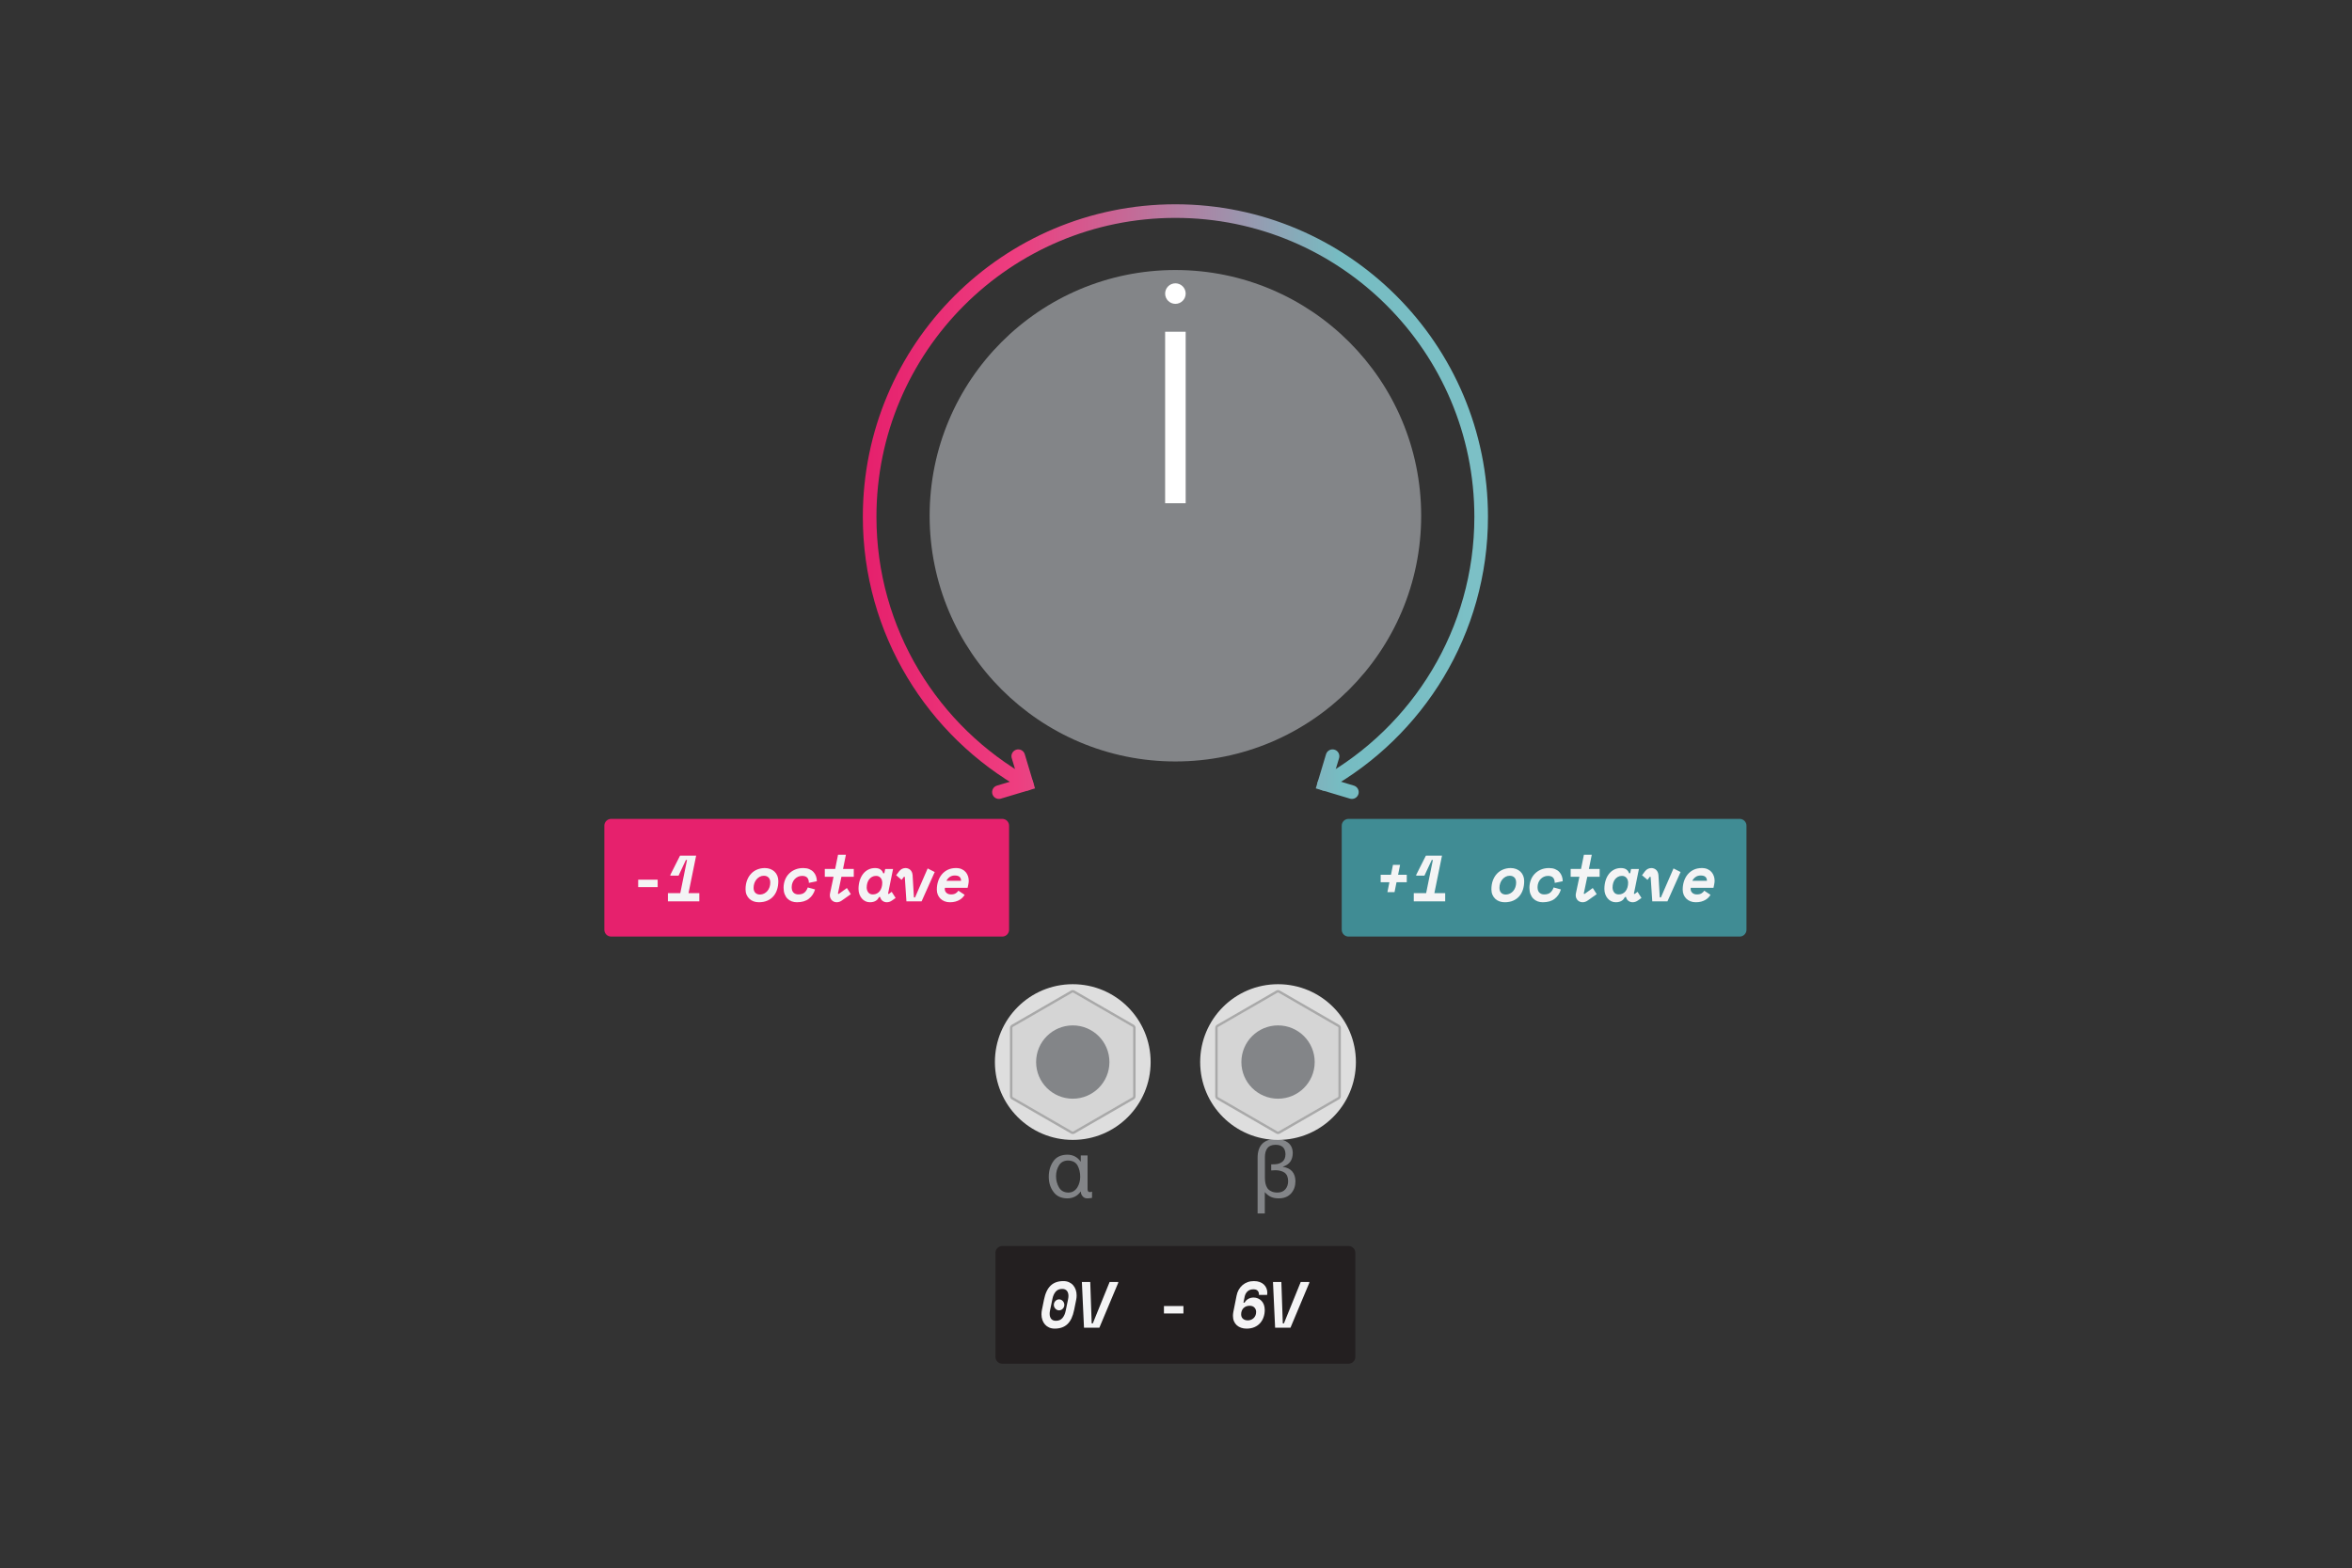 <?xml version="1.0" encoding="UTF-8" standalone="no"?>
<!DOCTYPE svg PUBLIC "-//W3C//DTD SVG 1.1//EN" "http://www.w3.org/Graphics/SVG/1.1/DTD/svg11.dtd">
<svg width="100%" height="100%" viewBox="0 0 1801 1201" version="1.1" xmlns="http://www.w3.org/2000/svg" xmlns:xlink="http://www.w3.org/1999/xlink" xml:space="preserve" xmlns:serif="http://www.serif.com/" style="fill-rule:evenodd;clip-rule:evenodd;stroke-linecap:round;stroke-miterlimit:10;">
    <rect x="0" y="0" width="1801" height="1201" fill="#333333" stroke="none"/>
    <rect id="_9---Fine" serif:id="9 - Fine" x="0.045" y="0.444" width="1800" height="1200" style="fill:none;"/>
    <g id="_9---Fine1" serif:id="9 - Fine">
        <path d="M764.9,606.673l21.165,-6.35l-6.35,-21.165" style="fill:none;stroke:url(#_Linear1);stroke-width:10.42px;"/>
        <path d="M1035.19,606.673l-21.165,-6.35l6.351,-21.165" style="fill:none;stroke:url(#_Linear2);stroke-width:10.42px;"/>
        <path d="M786.065,600.323c-71.657,-40.051 -120.151,-116.669 -120.151,-204.523c-0,-129.221 104.91,-234.132 234.131,-234.132c129.22,0 234.131,104.911 234.131,234.132c-0,87.854 -48.494,164.472 -120.152,204.523" style="fill:none;stroke:url(#_Linear3);stroke-width:10.42px;stroke-linejoin:round;stroke-miterlimit:1.5;"/>
        <g id="Large-MXR" serif:id="Large MXR">
            <circle cx="900.045" cy="394.997" r="188.193" style="fill:rgb(131,133,136);"/>
            <rect x="892.18" y="254.074" width="15.728" height="131.341" style="fill:white;"/>
            <circle cx="900.045" cy="224.853" r="7.864" style="fill:white;"/>
        </g>
        <g>
            <rect x="467.979" y="632.375" width="299.493" height="79.707" style="fill:rgb(230,33,109);stroke:rgb(230,33,109);stroke-width:10.42px;stroke-linejoin:round;stroke-miterlimit:1.5;"/>
            <rect x="488.678" y="673.728" width="14.921" height="5.7" style="fill:rgb(244,244,245);fill-rule:nonzero;"/>
            <path d="M520.911,684.028l5.165,-25.4l-0.861,0l-5.595,12l-6.313,0l0,-0.6l7.413,-14.7l12.338,0l-5.834,28.7l8.273,0l0,6.3l-24.055,0l-0,-6.3l9.469,0Z" style="fill:rgb(244,244,245);fill-rule:nonzero;"/>
            <path d="M595.994,674.828c-0,2.334 -0.319,4.492 -0.957,6.475c-0.638,1.984 -1.578,3.692 -2.821,5.125c-1.244,1.434 -2.798,2.559 -4.663,3.375c-1.865,0.817 -4.025,1.225 -6.48,1.225c-1.403,0 -2.718,-0.216 -3.946,-0.65c-1.227,-0.433 -2.303,-1.075 -3.228,-1.925c-0.924,-0.85 -1.658,-1.891 -2.2,-3.125c-0.542,-1.233 -0.813,-2.633 -0.813,-4.2c0,-2.566 0.383,-4.858 1.148,-6.875c0.765,-2.016 1.809,-3.725 3.133,-5.125c1.323,-1.4 2.885,-2.466 4.686,-3.2c1.802,-0.733 3.738,-1.1 5.811,-1.1c1.498,0 2.885,0.242 4.16,0.725c1.276,0.484 2.368,1.159 3.276,2.025c0.909,0.867 1.618,1.917 2.128,3.15c0.511,1.234 0.766,2.6 0.766,4.1Zm-14.013,10.3c1.148,-0.033 2.208,-0.3 3.181,-0.8c0.972,-0.5 1.801,-1.158 2.486,-1.975c0.686,-0.816 1.22,-1.775 1.602,-2.875c0.383,-1.1 0.574,-2.266 0.574,-3.5c0,-1.733 -0.446,-3.041 -1.339,-3.925c-0.892,-0.883 -2.088,-1.325 -3.586,-1.325c-1.148,0 -2.2,0.259 -3.157,0.775c-0.956,0.517 -1.785,1.2 -2.487,2.05c-0.701,0.85 -1.243,1.825 -1.626,2.925c-0.382,1.1 -0.573,2.25 -0.573,3.45c-0,1.7 0.446,2.992 1.339,3.875c0.892,0.884 2.088,1.325 3.586,1.325Z" style="fill:rgb(244,244,245);fill-rule:nonzero;"/>
            <path d="M624.114,681.228c-0.893,2.967 -2.479,5.342 -4.759,7.125c-2.279,1.784 -5.332,2.675 -9.158,2.675c-1.403,0 -2.726,-0.233 -3.969,-0.7c-1.244,-0.466 -2.328,-1.166 -3.252,-2.1c-0.925,-0.933 -1.65,-2.091 -2.176,-3.475c-0.526,-1.383 -0.789,-2.991 -0.789,-4.825c-0,-2.066 0.342,-4.016 1.028,-5.85c0.685,-1.833 1.682,-3.433 2.989,-4.8c1.307,-1.366 2.885,-2.45 4.734,-3.25c1.85,-0.8 3.954,-1.2 6.313,-1.2c1.722,0 3.236,0.267 4.543,0.8c1.307,0.534 2.391,1.259 3.252,2.175c0.861,0.917 1.515,1.992 1.961,3.225c0.446,1.234 0.67,2.534 0.67,3.9l-6.122,1.25c0,-1.7 -0.406,-3.016 -1.219,-3.95c-0.813,-0.933 -2.128,-1.4 -3.946,-1.4c-1.147,0 -2.208,0.225 -3.18,0.675c-0.972,0.45 -1.817,1.067 -2.535,1.85c-0.717,0.784 -1.275,1.7 -1.673,2.75c-0.399,1.05 -0.598,2.175 -0.598,3.375c-0,1.9 0.478,3.3 1.434,4.2c0.957,0.9 2.168,1.35 3.635,1.35c2.009,0 3.571,-0.466 4.687,-1.4c1.116,-0.933 1.96,-2.25 2.534,-3.95l5.596,1.55Z" style="fill:rgb(244,244,245);fill-rule:nonzero;"/>
            <path d="M638.269,671.528l-6.695,0l0,-6l7.939,0l2.2,-10.9l6.025,0l-2.199,10.9l8.225,0l0,6l-9.469,0l-2.678,12.85l0.478,0.35l6.409,-4.6l3.012,4.7l-6.934,4.9c-1.211,0.867 -2.503,1.3 -3.874,1.3c-0.701,0 -1.371,-0.125 -2.008,-0.375c-0.638,-0.25 -1.196,-0.608 -1.674,-1.075c-0.478,-0.466 -0.861,-1.033 -1.148,-1.7c-0.287,-0.666 -0.43,-1.416 -0.43,-2.25c-0,-0.266 0.016,-0.508 0.048,-0.725c0.032,-0.216 0.079,-0.508 0.143,-0.875l2.63,-12.5Z" style="fill:rgb(244,244,245);fill-rule:nonzero;"/>
            <path d="M680.019,684.378l0.478,0.35l2.296,-1.7l3.013,4.7l-2.822,2c-1.243,0.867 -2.55,1.3 -3.921,1.3c-1.212,0 -2.296,-0.35 -3.252,-1.05c-0.957,-0.7 -1.563,-1.683 -1.818,-2.95l-0.86,0c-0.287,0.567 -0.622,1.092 -1.005,1.575c-0.382,0.484 -0.853,0.9 -1.41,1.25c-0.558,0.35 -1.212,0.634 -1.961,0.85c-0.749,0.217 -1.634,0.325 -2.654,0.325c-1.244,0 -2.392,-0.258 -3.444,-0.775c-1.052,-0.516 -1.968,-1.233 -2.75,-2.15c-0.781,-0.916 -1.394,-1.991 -1.841,-3.225c-0.446,-1.233 -0.669,-2.583 -0.669,-4.05c-0,-2.233 0.287,-4.316 0.861,-6.25c0.573,-1.933 1.402,-3.625 2.486,-5.075c1.084,-1.45 2.415,-2.591 3.994,-3.425c1.578,-0.833 3.355,-1.25 5.332,-1.25c1.753,0 3.14,0.367 4.161,1.1c1.02,0.734 1.705,1.7 2.056,2.9l0.861,0l0.669,-3.3l6.026,0l-3.826,18.85Zm-11.573,0.65c1.148,0 2.168,-0.241 3.061,-0.725c0.892,-0.483 1.634,-1.125 2.223,-1.925c0.59,-0.8 1.045,-1.741 1.363,-2.825c0.319,-1.083 0.479,-2.225 0.479,-3.425c-0,-1.566 -0.431,-2.841 -1.292,-3.825c-0.86,-0.983 -2.008,-1.475 -3.443,-1.475c-1.148,0 -2.168,0.242 -3.061,0.725c-0.892,0.484 -1.642,1.125 -2.247,1.925c-0.606,0.8 -1.068,1.742 -1.387,2.825c-0.319,1.084 -0.478,2.225 -0.478,3.425c-0,1.4 0.39,2.634 1.171,3.7c0.781,1.067 1.985,1.6 3.611,1.6Z" style="fill:rgb(244,244,245);fill-rule:nonzero;"/>
            <path d="M692.836,671.628l-0.574,-0.2l-1.865,2.45l-4.161,-3.55l2.248,-3c0.638,-0.833 1.379,-1.458 2.224,-1.875c0.845,-0.416 1.729,-0.625 2.654,-0.625c0.669,0 1.323,0.117 1.961,0.35c0.637,0.234 1.203,0.575 1.697,1.025c0.495,0.45 0.901,1.025 1.22,1.725c0.319,0.7 0.51,1.5 0.574,2.4l1.004,17l0.861,0l9.66,-22.2l5.404,2.75l-10.043,22.45l-11.621,0l-1.243,-18.7Z" style="fill:rgb(244,244,245);fill-rule:nonzero;"/>
            <path d="M723.538,679.978c-0.063,0.267 -0.095,0.55 -0.095,0.85c-0,1.2 0.438,2.2 1.315,3c0.877,0.8 2.032,1.2 3.467,1.2c1.499,0 2.694,-0.283 3.587,-0.85c0.893,-0.566 1.578,-1.233 2.056,-2l4.783,3.15c-0.383,0.667 -0.885,1.334 -1.507,2c-0.622,0.667 -1.387,1.275 -2.295,1.825c-0.909,0.55 -1.977,1 -3.205,1.35c-1.227,0.35 -2.654,0.525 -4.28,0.525c-1.466,0 -2.813,-0.241 -4.041,-0.725c-1.227,-0.483 -2.279,-1.15 -3.156,-2c-0.877,-0.85 -1.562,-1.866 -2.057,-3.05c-0.494,-1.183 -0.741,-2.491 -0.741,-3.925c0,-2.266 0.327,-4.4 0.981,-6.4c0.653,-2 1.602,-3.75 2.845,-5.25c1.243,-1.5 2.774,-2.683 4.591,-3.55c1.817,-0.866 3.906,-1.3 6.265,-1.3c1.658,0 3.1,0.275 4.328,0.825c1.227,0.55 2.24,1.284 3.037,2.2c0.797,0.917 1.395,1.959 1.793,3.125c0.399,1.167 0.598,2.367 0.598,3.6c-0,0.4 -0.024,0.809 -0.072,1.225c-0.048,0.417 -0.135,0.959 -0.263,1.625l-0.526,2.55l-17.408,0Zm7.556,-9.45c-1.498,0 -2.797,0.392 -3.897,1.175c-1.1,0.784 -1.921,1.742 -2.463,2.875l11.191,0c-0,-1.266 -0.375,-2.258 -1.124,-2.975c-0.749,-0.716 -1.985,-1.075 -3.707,-1.075Z" style="fill:rgb(244,244,245);fill-rule:nonzero;"/>
        </g>
        <g>
            <rect x="1032.62" y="632.375" width="299.493" height="79.707" style="fill:rgb(64,140,148);stroke:rgb(64,140,148);stroke-width:10.42px;stroke-linejoin:round;stroke-miterlimit:1.5;"/>
            <path d="M1057.22,669.978l7.89,0l1.531,-7.6l5.452,0l-1.531,7.6l6.648,0l-0,5.7l-7.843,0l-1.531,7.6l-5.452,0l1.531,-7.6l-6.695,0l-0,-5.7Z" style="fill:rgb(244,244,245);fill-rule:nonzero;"/>
            <path d="M1092.04,684.028l5.165,-25.4l-0.861,0l-5.595,12l-6.313,0l0,-0.6l7.413,-14.7l12.338,0l-5.834,28.7l8.273,0l0,6.3l-24.055,0l-0,-6.3l9.469,0Z" style="fill:rgb(244,244,245);fill-rule:nonzero;"/>
            <path d="M1167.12,674.828c-0,2.334 -0.319,4.492 -0.957,6.475c-0.638,1.984 -1.578,3.692 -2.821,5.125c-1.244,1.434 -2.798,2.559 -4.663,3.375c-1.865,0.817 -4.025,1.225 -6.48,1.225c-1.403,0 -2.718,-0.216 -3.946,-0.65c-1.227,-0.433 -2.303,-1.075 -3.228,-1.925c-0.924,-0.85 -1.658,-1.891 -2.2,-3.125c-0.542,-1.233 -0.813,-2.633 -0.813,-4.2c0,-2.566 0.383,-4.858 1.148,-6.875c0.765,-2.016 1.809,-3.725 3.132,-5.125c1.324,-1.4 2.886,-2.466 4.687,-3.2c1.802,-0.733 3.738,-1.1 5.811,-1.1c1.498,0 2.885,0.242 4.16,0.725c1.276,0.484 2.368,1.159 3.276,2.025c0.909,0.867 1.618,1.917 2.128,3.15c0.51,1.234 0.766,2.6 0.766,4.1Zm-14.013,10.3c1.148,-0.033 2.208,-0.3 3.181,-0.8c0.972,-0.5 1.801,-1.158 2.486,-1.975c0.686,-0.816 1.22,-1.775 1.602,-2.875c0.383,-1.1 0.574,-2.266 0.574,-3.5c0,-1.733 -0.446,-3.041 -1.339,-3.925c-0.892,-0.883 -2.088,-1.325 -3.586,-1.325c-1.148,0 -2.2,0.259 -3.157,0.775c-0.956,0.517 -1.785,1.2 -2.487,2.05c-0.701,0.85 -1.243,1.825 -1.626,2.925c-0.382,1.1 -0.573,2.25 -0.573,3.45c-0,1.7 0.446,2.992 1.339,3.875c0.892,0.884 2.088,1.325 3.586,1.325Z" style="fill:rgb(244,244,245);fill-rule:nonzero;"/>
            <path d="M1195.24,681.228c-0.893,2.967 -2.479,5.342 -4.759,7.125c-2.279,1.784 -5.332,2.675 -9.158,2.675c-1.403,0 -2.726,-0.233 -3.969,-0.7c-1.244,-0.466 -2.328,-1.166 -3.252,-2.1c-0.925,-0.933 -1.65,-2.091 -2.176,-3.475c-0.526,-1.383 -0.789,-2.991 -0.789,-4.825c-0,-2.066 0.342,-4.016 1.028,-5.85c0.685,-1.833 1.682,-3.433 2.989,-4.8c1.307,-1.366 2.885,-2.45 4.734,-3.25c1.85,-0.8 3.954,-1.2 6.313,-1.2c1.722,0 3.236,0.267 4.543,0.8c1.307,0.534 2.391,1.259 3.252,2.175c0.861,0.917 1.515,1.992 1.961,3.225c0.446,1.234 0.67,2.534 0.67,3.9l-6.122,1.25c0,-1.7 -0.406,-3.016 -1.219,-3.95c-0.813,-0.933 -2.128,-1.4 -3.946,-1.4c-1.148,0 -2.208,0.225 -3.18,0.675c-0.972,0.45 -1.817,1.067 -2.535,1.85c-0.717,0.784 -1.275,1.7 -1.673,2.75c-0.399,1.05 -0.598,2.175 -0.598,3.375c-0,1.9 0.478,3.3 1.434,4.2c0.957,0.9 2.168,1.35 3.635,1.35c2.009,0 3.571,-0.466 4.687,-1.4c1.116,-0.933 1.96,-2.25 2.534,-3.95l5.596,1.55Z" style="fill:rgb(244,244,245);fill-rule:nonzero;"/>
            <path d="M1209.4,671.528l-6.695,0l0,-6l7.939,0l2.2,-10.9l6.025,0l-2.199,10.9l8.225,0l0,6l-9.469,0l-2.678,12.85l0.478,0.35l6.409,-4.6l3.012,4.7l-6.934,4.9c-1.211,0.867 -2.503,1.3 -3.874,1.3c-0.701,0 -1.371,-0.125 -2.008,-0.375c-0.638,-0.25 -1.196,-0.608 -1.674,-1.075c-0.478,-0.466 -0.861,-1.033 -1.148,-1.7c-0.287,-0.666 -0.43,-1.416 -0.43,-2.25c-0,-0.266 0.016,-0.508 0.048,-0.725c0.031,-0.216 0.079,-0.508 0.143,-0.875l2.63,-12.5Z" style="fill:rgb(244,244,245);fill-rule:nonzero;"/>
            <path d="M1251.15,684.378l0.478,0.35l2.296,-1.7l3.013,4.7l-2.822,2c-1.243,0.867 -2.55,1.3 -3.921,1.3c-1.212,0 -2.296,-0.35 -3.252,-1.05c-0.957,-0.7 -1.563,-1.683 -1.818,-2.95l-0.86,0c-0.287,0.567 -0.622,1.092 -1.005,1.575c-0.382,0.484 -0.853,0.9 -1.411,1.25c-0.557,0.35 -1.211,0.634 -1.96,0.85c-0.75,0.217 -1.634,0.325 -2.654,0.325c-1.244,0 -2.392,-0.258 -3.444,-0.775c-1.052,-0.516 -1.968,-1.233 -2.75,-2.15c-0.781,-0.916 -1.394,-1.991 -1.841,-3.225c-0.446,-1.233 -0.669,-2.583 -0.669,-4.05c-0,-2.233 0.287,-4.316 0.861,-6.25c0.573,-1.933 1.402,-3.625 2.486,-5.075c1.084,-1.45 2.415,-2.591 3.994,-3.425c1.578,-0.833 3.355,-1.25 5.332,-1.25c1.753,0 3.14,0.367 4.161,1.1c1.02,0.734 1.705,1.7 2.056,2.9l0.861,0l0.669,-3.3l6.026,0l-3.826,18.85Zm-11.573,0.65c1.148,0 2.168,-0.241 3.061,-0.725c0.892,-0.483 1.634,-1.125 2.223,-1.925c0.59,-0.8 1.044,-1.741 1.363,-2.825c0.319,-1.083 0.479,-2.225 0.479,-3.425c-0,-1.566 -0.431,-2.841 -1.292,-3.825c-0.86,-0.983 -2.008,-1.475 -3.443,-1.475c-1.148,0 -2.168,0.242 -3.061,0.725c-0.892,0.484 -1.642,1.125 -2.247,1.925c-0.606,0.8 -1.068,1.742 -1.387,2.825c-0.319,1.084 -0.478,2.225 -0.478,3.425c-0,1.4 0.39,2.634 1.171,3.7c0.781,1.067 1.985,1.6 3.611,1.6Z" style="fill:rgb(244,244,245);fill-rule:nonzero;"/>
            <path d="M1263.96,671.628l-0.574,-0.2l-1.865,2.45l-4.161,-3.55l2.248,-3c0.637,-0.833 1.379,-1.458 2.224,-1.875c0.845,-0.416 1.729,-0.625 2.654,-0.625c0.669,0 1.323,0.117 1.961,0.35c0.637,0.234 1.203,0.575 1.697,1.025c0.494,0.45 0.901,1.025 1.22,1.725c0.319,0.7 0.51,1.5 0.574,2.4l1.004,17l0.861,0l9.66,-22.2l5.404,2.75l-10.043,22.45l-11.621,0l-1.243,-18.7Z" style="fill:rgb(244,244,245);fill-rule:nonzero;"/>
            <path d="M1294.67,679.978c-0.063,0.267 -0.095,0.55 -0.095,0.85c-0,1.2 0.438,2.2 1.315,3c0.877,0.8 2.032,1.2 3.467,1.2c1.498,0 2.694,-0.283 3.587,-0.85c0.892,-0.566 1.578,-1.233 2.056,-2l4.783,3.15c-0.383,0.667 -0.885,1.334 -1.507,2c-0.622,0.667 -1.387,1.275 -2.295,1.825c-0.909,0.55 -1.977,1 -3.205,1.35c-1.227,0.35 -2.654,0.525 -4.28,0.525c-1.466,0 -2.813,-0.241 -4.041,-0.725c-1.227,-0.483 -2.279,-1.15 -3.156,-2c-0.877,-0.85 -1.562,-1.866 -2.057,-3.05c-0.494,-1.183 -0.741,-2.491 -0.741,-3.925c0,-2.266 0.327,-4.4 0.981,-6.4c0.653,-2 1.602,-3.75 2.845,-5.25c1.243,-1.5 2.774,-2.683 4.591,-3.55c1.817,-0.866 3.906,-1.3 6.265,-1.3c1.658,0 3.1,0.275 4.328,0.825c1.227,0.55 2.24,1.284 3.037,2.2c0.797,0.917 1.395,1.959 1.793,3.125c0.399,1.167 0.598,2.367 0.598,3.6c-0,0.4 -0.024,0.809 -0.072,1.225c-0.048,0.417 -0.135,0.959 -0.263,1.625l-0.526,2.55l-17.408,0Zm7.556,-9.45c-1.498,0 -2.797,0.392 -3.897,1.175c-1.1,0.784 -1.921,1.742 -2.463,2.875l11.191,0c-0,-1.266 -0.375,-2.258 -1.124,-2.975c-0.749,-0.716 -1.985,-1.075 -3.707,-1.075Z" style="fill:rgb(244,244,245);fill-rule:nonzero;"/>
        </g>
        <g>
            <path d="M832.782,910.394c-0.08,1.777 0.495,2.645 1.726,2.604c0.747,0 1.313,-0.131 1.696,-0.393l0,4.784c-0.464,0.162 -1.07,0.263 -1.817,0.303c-0.787,0.081 -1.443,0.121 -1.968,0.121c-1.453,-0.04 -2.594,-0.575 -3.422,-1.605c-0.908,-0.989 -1.362,-2.19 -1.362,-3.603l-0.122,-0c-2.523,3.472 -5.975,5.208 -10.356,5.208c-4.703,-0.081 -8.216,-1.766 -10.538,-5.057c-2.362,-3.19 -3.543,-7.015 -3.543,-11.477c0,-4.562 1.141,-8.488 3.422,-11.779c2.261,-3.351 5.834,-5.067 10.72,-5.148c4.34,0 7.752,1.756 10.235,5.269l0.121,0l0,-4.663l5.208,-0l0,25.436Zm-14.747,2.968c1.615,-0 2.998,-0.374 4.149,-1.121c1.11,-0.706 2.039,-1.655 2.786,-2.846c1.453,-2.443 2.18,-5.128 2.18,-8.055c0,-3.27 -0.666,-6.147 -1.998,-8.63c-1.353,-2.524 -3.816,-3.826 -7.389,-3.907c-3.17,0.081 -5.481,1.363 -6.935,3.846c-1.453,2.443 -2.18,5.148 -2.18,8.116c0,3.149 0.727,5.985 2.18,8.509c1.454,2.644 3.856,4.007 7.207,4.088Z" style="fill:rgb(131,133,136);fill-rule:nonzero;"/>
            <circle cx="821.455" cy="813.407" r="59.625" style="fill:rgb(222,222,222);"/>
            <path d="M821.052,760.266c0.248,-0.143 0.553,-0.143 0.801,0c4.261,2.46 41.159,23.764 45.42,26.224c0.248,0.143 0.4,0.407 0.401,0.694c-0,4.919 0.002,47.527 0.002,52.447c-0,0.286 -0.153,0.55 -0.401,0.693c-4.26,2.46 -41.157,23.764 -45.417,26.224c-0.248,0.143 -0.553,0.143 -0.801,-0c-4.261,-2.46 -41.16,-23.764 -45.42,-26.224c-0.248,-0.143 -0.401,-0.407 -0.401,-0.693c-0,-4.92 -0.002,-47.527 -0.002,-52.447c-0,-0.287 0.152,-0.551 0.4,-0.694c4.261,-2.46 41.157,-23.764 45.418,-26.224Z" style="fill:rgb(213,213,213);"/>
            <path d="M820.114,758.643c0.828,-0.478 1.848,-0.479 2.676,-0l45.42,26.223c0.828,0.478 1.338,1.361 1.339,2.318l0.002,52.446c-0,0.957 -0.51,1.84 -1.338,2.318l-45.418,26.224c-0.828,0.478 -1.848,0.478 -2.676,-0l-45.42,-26.224c-0.828,-0.478 -1.338,-1.361 -1.338,-2.317l-0.002,-52.447c-0,-0.956 0.51,-1.84 1.338,-2.318l45.417,-26.223Zm0.938,1.623l-45.418,26.224c-0.248,0.143 -0.4,0.407 -0.4,0.694l0.002,52.447c0,0.286 0.153,0.55 0.401,0.693l45.42,26.224c0.248,0.143 0.553,0.143 0.801,-0l45.417,-26.224c0.248,-0.143 0.401,-0.407 0.401,-0.693l-0.002,-52.447c-0.001,-0.287 -0.153,-0.551 -0.401,-0.694l-45.42,-26.224c-0.248,-0.143 -0.553,-0.143 -0.801,0Z" style="fill:rgb(169,169,169);"/>
            <ellipse cx="821.455" cy="813.407" rx="28.071" ry="28.07" style="fill:rgb(131,133,136);"/>
        </g>
        <g>
            <path d="M968.493,929.35l-5.511,0l-0,-42.515c-0,-9.508 4.673,-14.353 14.02,-14.535c3.674,0 6.732,0.909 9.175,2.725c2.443,1.878 3.684,4.553 3.725,8.025c-0.041,5.451 -2.564,8.943 -7.571,10.477l0,0.121c6.319,0.99 9.529,4.684 9.63,11.083c-0.041,3.776 -1.161,6.884 -3.361,9.327c-2.282,2.463 -5.36,3.715 -9.236,3.755c-2.362,0 -4.351,-0.343 -5.966,-1.03c-1.655,-0.706 -3.29,-1.948 -4.905,-3.724l-0,16.291Zm0.091,-27.102c-0,1.454 0.141,2.847 0.424,4.179c0.282,1.272 0.757,2.443 1.423,3.513c0.706,1.05 1.696,1.857 2.967,2.422c1.252,0.667 2.847,1 4.785,1c2.604,-0 4.633,-0.848 6.086,-2.544c1.393,-1.615 2.09,-3.704 2.09,-6.268c-0.041,-3.049 -0.989,-5.219 -2.847,-6.511c-1.857,-1.191 -4.168,-1.786 -6.934,-1.786c-1.05,0.04 -2.11,0.101 -3.18,0.181l0,-4.663c0.909,0 1.777,-0.02 2.605,-0.061c2.321,-0.04 4.289,-0.676 5.904,-1.907c1.575,-1.212 2.383,-3.16 2.423,-5.845c-0.121,-4.784 -2.665,-7.176 -7.631,-7.176c-2.867,0.04 -4.936,0.888 -6.208,2.543c-1.271,1.696 -1.907,3.987 -1.907,6.874l-0,16.049Z" style="fill:rgb(131,133,136);fill-rule:nonzero;"/>
            <circle cx="978.635" cy="813.407" r="59.625" style="fill:rgb(222,222,222);"/>
            <path d="M978.232,760.266c0.247,-0.143 0.553,-0.143 0.801,0c4.261,2.46 41.159,23.764 45.42,26.224c0.248,0.143 0.4,0.407 0.4,0.694c0.001,4.919 0.003,47.527 0.003,52.447c-0,0.286 -0.153,0.55 -0.401,0.693c-4.26,2.46 -41.157,23.764 -45.417,26.224c-0.248,0.143 -0.554,0.143 -0.802,-0c-4.26,-2.46 -41.159,-23.764 -45.42,-26.224c-0.247,-0.143 -0.4,-0.407 -0.4,-0.693c-0,-4.92 -0.002,-47.527 -0.002,-52.447c-0,-0.287 0.152,-0.551 0.4,-0.694c4.261,-2.46 41.157,-23.764 45.418,-26.224Z" style="fill:rgb(213,213,213);"/>
            <path d="M977.294,758.643c0.828,-0.478 1.848,-0.479 2.676,-0l45.42,26.223c0.828,0.478 1.338,1.361 1.338,2.318l0.003,52.446c-0,0.957 -0.51,1.84 -1.338,2.318l-45.418,26.224c-0.828,0.478 -1.848,0.478 -2.676,-0l-45.42,-26.224c-0.828,-0.478 -1.338,-1.361 -1.338,-2.317l-0.002,-52.447c-0.001,-0.956 0.51,-1.84 1.338,-2.318l45.417,-26.223Zm0.938,1.623l-45.418,26.224c-0.248,0.143 -0.4,0.407 -0.4,0.694l0.002,52.447c-0,0.286 0.153,0.55 0.4,0.693l45.42,26.224c0.248,0.143 0.554,0.143 0.802,-0l45.417,-26.224c0.248,-0.143 0.401,-0.407 0.401,-0.693l-0.003,-52.447c0,-0.287 -0.152,-0.551 -0.4,-0.694l-45.42,-26.224c-0.248,-0.143 -0.554,-0.143 -0.801,0Z" style="fill:rgb(169,169,169);"/>
            <ellipse cx="978.635" cy="813.407" rx="28.071" ry="28.07" style="fill:rgb(131,133,136);"/>
        </g>
        <g>
            <rect x="767.472" y="959.514" width="265.145" height="79.707" style="fill:rgb(35,31,32);stroke:rgb(35,31,32);stroke-width:10.42px;stroke-linejoin:round;stroke-miterlimit:1.5;"/>
            <path d="M806.957,999.367c-0,-1.133 0.398,-2.117 1.195,-2.95c0.797,-0.833 1.738,-1.25 2.822,-1.25c1.084,-0 2.024,0.417 2.821,1.25c0.797,0.833 1.196,1.817 1.196,2.95c-0,1.133 -0.399,2.117 -1.196,2.95c-0.797,0.833 -1.737,1.25 -2.821,1.25c-1.084,-0 -2.025,-0.417 -2.822,-1.25c-0.797,-0.833 -1.195,-1.817 -1.195,-2.95Zm-7.556,-3.9c0.988,-4.933 2.694,-8.55 5.117,-10.85c2.423,-2.3 5.675,-3.45 9.756,-3.45c1.594,-0 3.02,0.283 4.28,0.85c1.259,0.567 2.319,1.342 3.18,2.325c0.861,0.983 1.522,2.142 1.985,3.475c0.462,1.333 0.693,2.767 0.693,4.3c0,1.167 -0.111,2.283 -0.335,3.35l-1.578,7.8c-0.988,4.933 -2.694,8.55 -5.117,10.85c-2.423,2.3 -5.675,3.45 -9.756,3.45c-1.594,-0 -3.021,-0.283 -4.28,-0.85c-1.259,-0.567 -2.319,-1.342 -3.18,-2.325c-0.861,-0.983 -1.523,-2.142 -1.985,-3.475c-0.462,-1.333 -0.693,-2.767 -0.693,-4.3c-0,-1.167 0.111,-2.283 0.334,-3.35l1.579,-7.8Zm9.182,16.1c2.104,-0 3.754,-0.7 4.949,-2.1c1.196,-1.4 2.017,-3.2 2.463,-5.4l1.865,-9c0.192,-0.9 0.287,-1.75 0.287,-2.55c0,-1.633 -0.398,-2.933 -1.195,-3.9c-0.797,-0.967 -2.009,-1.45 -3.635,-1.45c-2.104,-0 -3.754,0.7 -4.95,2.1c-1.195,1.4 -2.016,3.2 -2.462,5.4l-1.866,9c-0.191,0.9 -0.287,1.75 -0.287,2.55c0,1.633 0.399,2.933 1.196,3.9c0.797,0.967 2.009,1.45 3.635,1.45Z" style="fill:rgb(244,244,245);fill-rule:nonzero;"/>
            <path d="M828.429,981.867l6.409,-0l1.1,31.7l0.86,-0l12.865,-31.7l6.599,-0l0,0.6l-14.442,34.4l-11.765,-0l-1.626,-35Z" style="fill:rgb(244,244,245);fill-rule:nonzero;"/>
            <rect x="891.269" y="1000.27" width="14.921" height="5.7" style="fill:rgb(244,244,245);fill-rule:nonzero;"/>
            <path d="M963.961,991.767c0.031,-0.167 0.047,-0.292 0.047,-0.375l0,-0.325c0,-0.933 -0.326,-1.767 -0.98,-2.5c-0.654,-0.733 -1.73,-1.1 -3.228,-1.1c-1.913,-0 -3.427,0.525 -4.543,1.575c-1.116,1.05 -1.849,2.425 -2.2,4.125l-0.909,4.5l0.861,-0c0.733,-1.3 1.714,-2.275 2.941,-2.925c1.228,-0.65 2.543,-0.975 3.946,-0.975c1.179,-0 2.287,0.217 3.323,0.65c1.036,0.433 1.945,1.05 2.726,1.85c0.781,0.8 1.395,1.792 1.841,2.975c0.447,1.183 0.67,2.525 0.67,4.025c-0,1.967 -0.303,3.817 -0.909,5.55c-0.605,1.733 -1.49,3.25 -2.654,4.55c-1.164,1.3 -2.614,2.325 -4.352,3.075c-1.737,0.75 -3.738,1.125 -6.002,1.125c-1.53,-0 -2.933,-0.225 -4.208,-0.675c-1.275,-0.45 -2.375,-1.092 -3.3,-1.925c-0.924,-0.833 -1.642,-1.858 -2.152,-3.075c-0.51,-1.217 -0.765,-2.592 -0.765,-4.125c-0,-0.9 0.096,-1.883 0.287,-2.95l2.487,-12.5c0.318,-1.667 0.868,-3.183 1.65,-4.55c0.781,-1.367 1.745,-2.542 2.893,-3.525c1.148,-0.983 2.455,-1.742 3.921,-2.275c1.467,-0.533 3.061,-0.8 4.783,-0.8c1.689,-0 3.172,0.233 4.447,0.7c1.276,0.467 2.344,1.108 3.204,1.925c0.861,0.817 1.515,1.767 1.961,2.85c0.447,1.083 0.67,2.225 0.67,3.425c-0,0.533 -0.048,1.1 -0.144,1.7l-6.312,-0Zm-8.465,19.5c0.733,-0 1.482,-0.133 2.248,-0.4c0.765,-0.267 1.45,-0.667 2.056,-1.2c0.606,-0.533 1.1,-1.208 1.482,-2.025c0.383,-0.817 0.574,-1.775 0.574,-2.875c0,-1.3 -0.43,-2.408 -1.291,-3.325c-0.861,-0.917 -2.104,-1.375 -3.73,-1.375c-0.925,-0 -1.778,0.15 -2.559,0.45c-0.781,0.3 -1.458,0.725 -2.032,1.275c-0.574,0.55 -1.028,1.233 -1.363,2.05c-0.335,0.817 -0.502,1.742 -0.502,2.775c-0,1.5 0.478,2.65 1.434,3.45c0.957,0.8 2.184,1.2 3.683,1.2Z" style="fill:rgb(244,244,245);fill-rule:nonzero;"/>
            <path d="M974.769,981.867l6.408,-0l1.1,31.7l0.861,-0l12.864,-31.7l6.6,-0l-0,0.6l-14.443,34.4l-11.764,-0l-1.626,-35Z" style="fill:rgb(244,244,245);fill-rule:nonzero;"/>
        </g>
    </g>
    <defs>
        <linearGradient id="_Linear1" x1="0" y1="0" x2="1" y2="0" gradientUnits="userSpaceOnUse" gradientTransform="matrix(468.262,0,0,468.262,665.914,382.741)"><stop offset="0" style="stop-color:rgb(230,33,109);stop-opacity:1"/><stop offset="0.24" style="stop-color:rgb(238,62,128);stop-opacity:1"/><stop offset="0.77" style="stop-color:rgb(118,188,194);stop-opacity:1"/><stop offset="1" style="stop-color:rgb(124,192,198);stop-opacity:1"/></linearGradient>
        <linearGradient id="_Linear2" x1="0" y1="0" x2="1" y2="0" gradientUnits="userSpaceOnUse" gradientTransform="matrix(468.262,0,0,468.262,665.914,382.741)"><stop offset="0" style="stop-color:rgb(230,33,109);stop-opacity:1"/><stop offset="0.24" style="stop-color:rgb(238,62,128);stop-opacity:1"/><stop offset="0.77" style="stop-color:rgb(118,188,194);stop-opacity:1"/><stop offset="1" style="stop-color:rgb(124,192,198);stop-opacity:1"/></linearGradient>
        <linearGradient id="_Linear3" x1="0" y1="0" x2="1" y2="0" gradientUnits="userSpaceOnUse" gradientTransform="matrix(468.262,0,0,468.262,665.914,382.741)"><stop offset="0" style="stop-color:rgb(230,33,109);stop-opacity:1"/><stop offset="0.24" style="stop-color:rgb(238,62,128);stop-opacity:1"/><stop offset="0.77" style="stop-color:rgb(118,188,194);stop-opacity:1"/><stop offset="1" style="stop-color:rgb(124,192,198);stop-opacity:1"/></linearGradient>
    </defs>
</svg>
